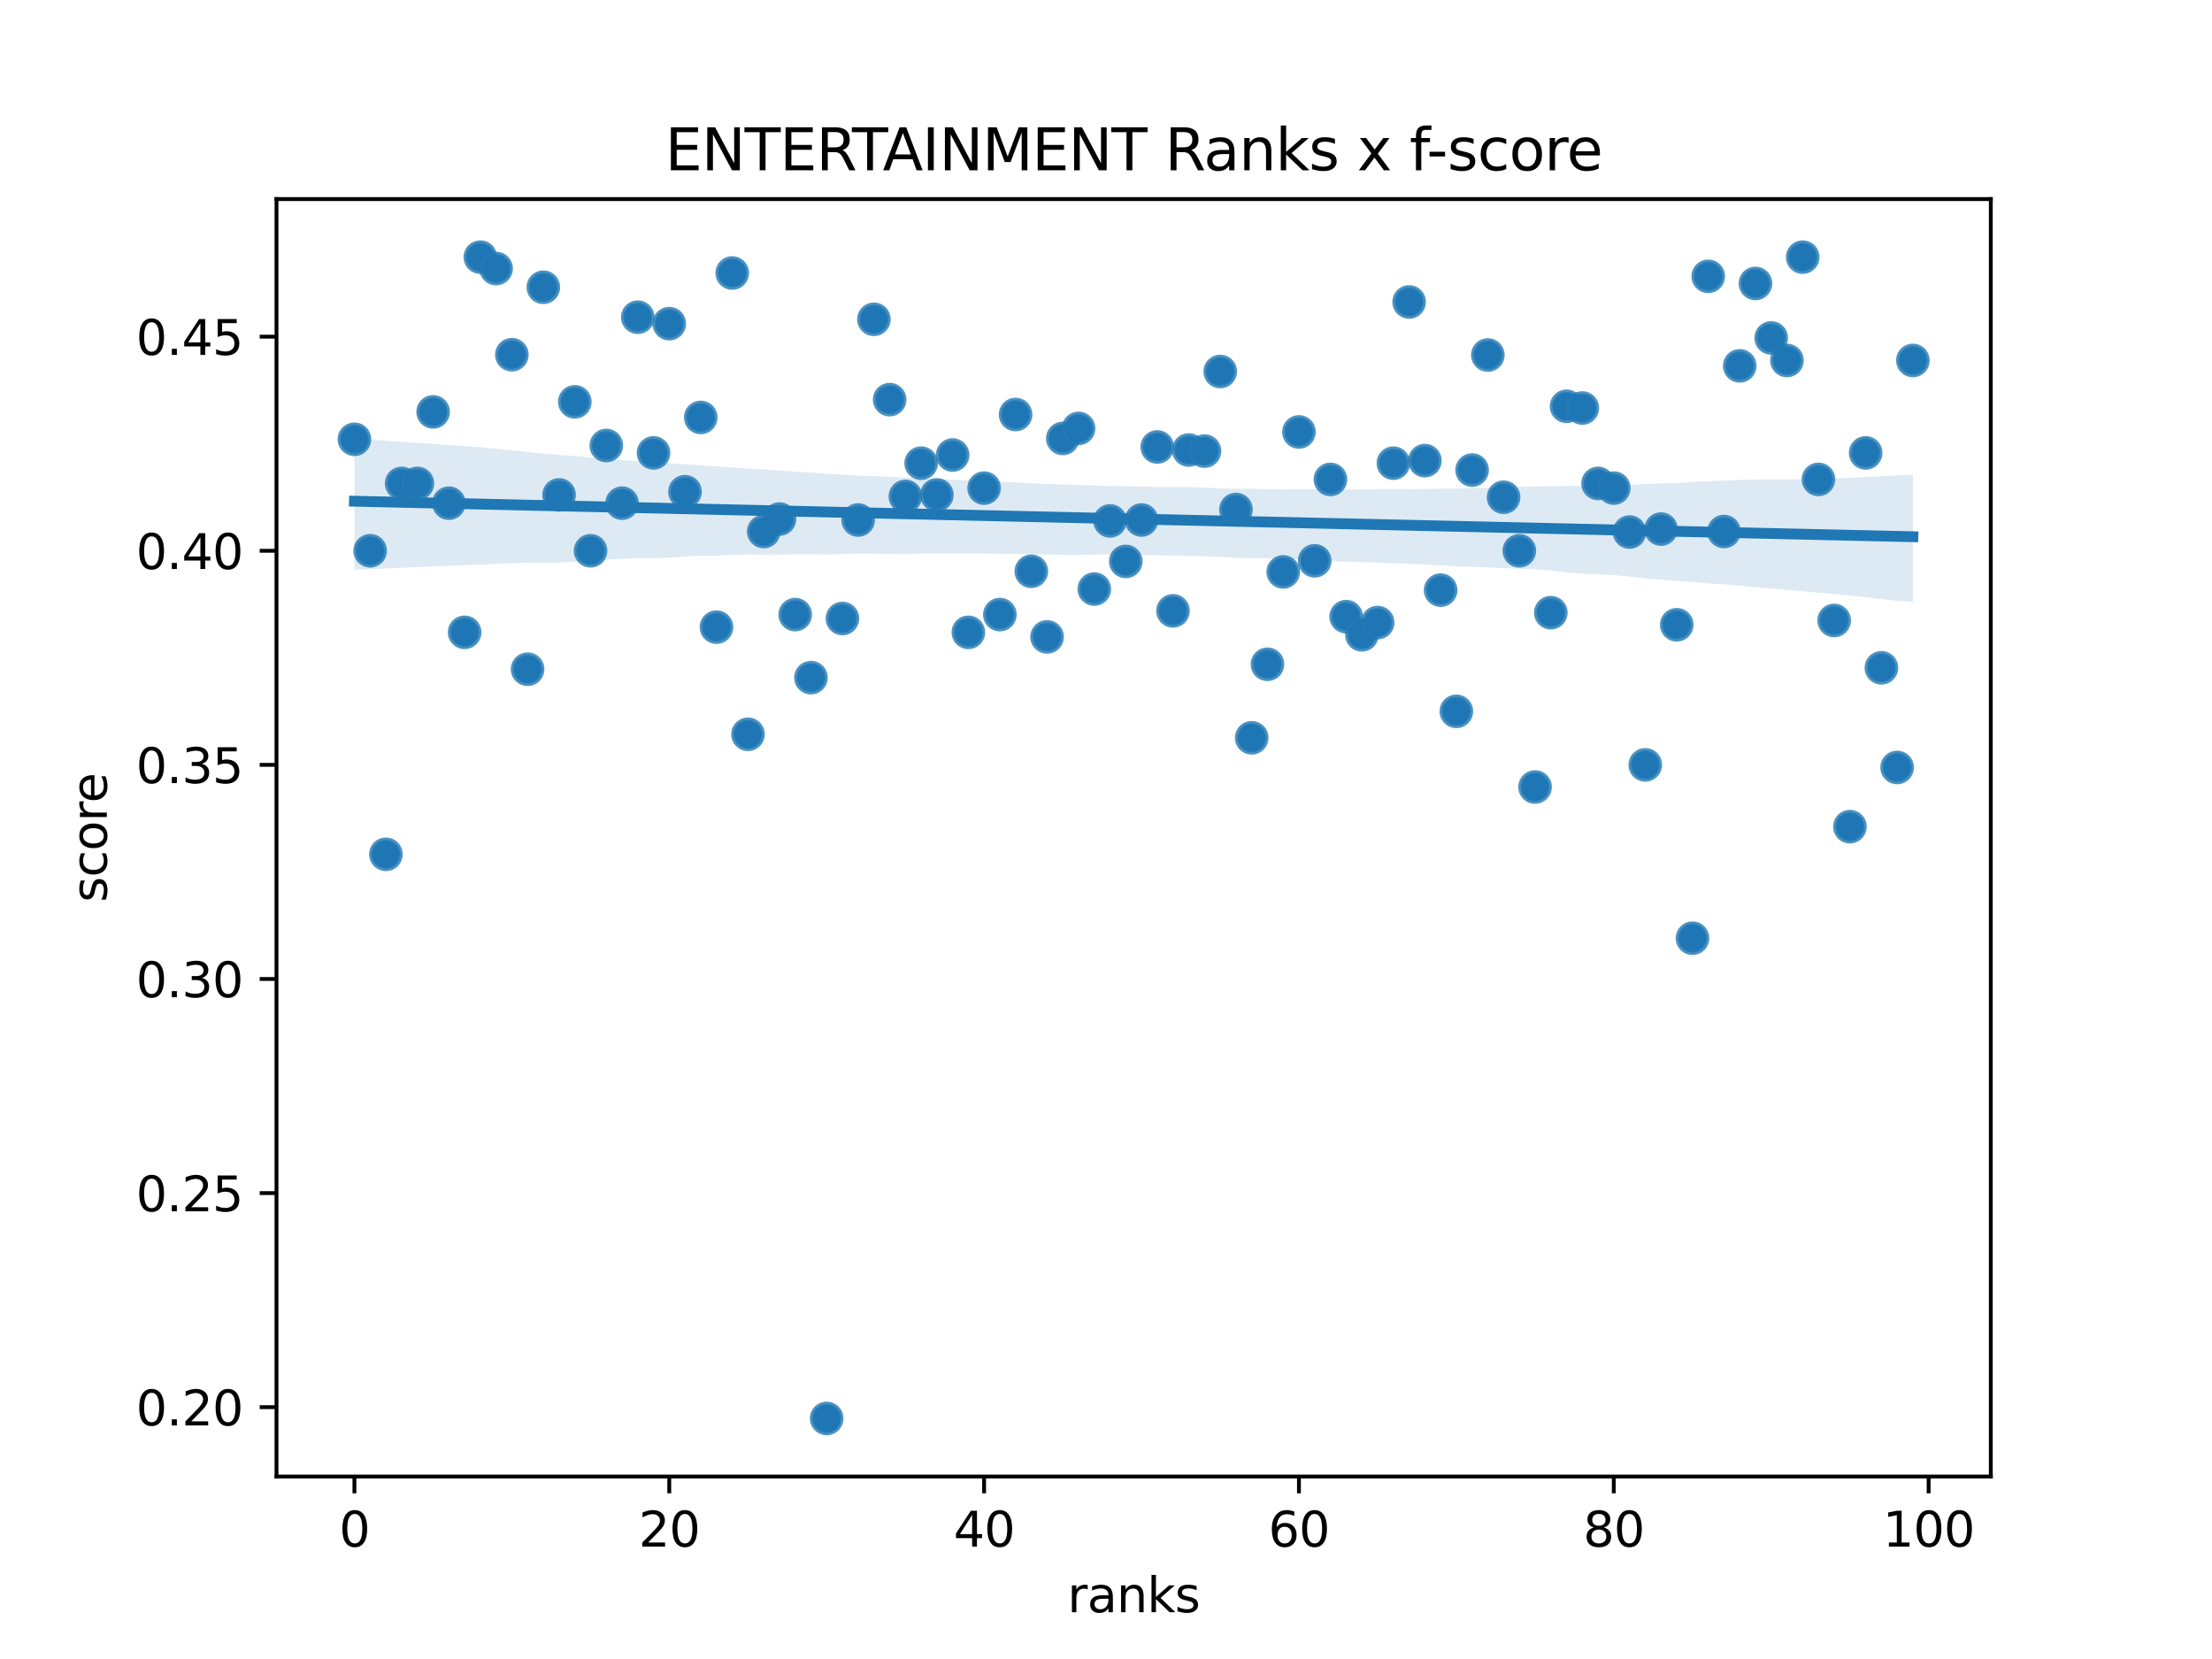 <?xml version="1.0" encoding="utf-8" standalone="no"?>
<!DOCTYPE svg PUBLIC "-//W3C//DTD SVG 1.1//EN"
  "http://www.w3.org/Graphics/SVG/1.1/DTD/svg11.dtd">
<svg xmlns:xlink="http://www.w3.org/1999/xlink" width="460.8pt" height="345.6pt" viewBox="0 0 460.8 345.6" xmlns="http://www.w3.org/2000/svg" version="1.1">
 <defs>
  <style type="text/css">*{stroke-linejoin: round; stroke-linecap: butt}</style>
 </defs>
 <g id="figure_1">
  <g id="patch_1">
   <path d="M 0 345.6 
L 460.8 345.6 
L 460.8 0 
L 0 0 
z
" style="fill: #ffffff"/>
  </g>
  <g id="axes_1">
   <g id="patch_2">
    <path d="M 57.6 307.584 
L 414.72 307.584 
L 414.72 41.472 
L 57.6 41.472 
z
" style="fill: #ffffff"/>
   </g>
   <g id="PathCollection_1">
    <defs>
     <path id="m18cc487573" d="M 0 3 
C 0.796 3 1.559 2.684 2.121 2.121 
C 2.684 1.559 3 0.796 3 0 
C 3 -0.796 2.684 -1.559 2.121 -2.121 
C 1.559 -2.684 0.796 -3 0 -3 
C -0.796 -3 -1.559 -2.684 -2.121 -2.121 
C -2.684 -1.559 -3 -0.796 -3 0 
C -3 0.796 -2.684 1.559 -2.121 2.121 
C -1.559 2.684 -0.796 3 0 3 
z
" style="stroke: #ffffff; stroke-width: 0.48"/>
    </defs>
    <g clip-path="url(#pbf54e343cd)">
     <use xlink:href="#m18cc487573" x="73.833" y="91.511" style="fill: #1f77b4; stroke: #ffffff; stroke-width: 0.48"/>
     <use xlink:href="#m18cc487573" x="77.112" y="114.735" style="fill: #1f77b4; stroke: #ffffff; stroke-width: 0.48"/>
     <use xlink:href="#m18cc487573" x="80.391" y="177.968" style="fill: #1f77b4; stroke: #ffffff; stroke-width: 0.48"/>
     <use xlink:href="#m18cc487573" x="83.671" y="100.704" style="fill: #1f77b4; stroke: #ffffff; stroke-width: 0.48"/>
     <use xlink:href="#m18cc487573" x="86.95" y="100.704" style="fill: #1f77b4; stroke: #ffffff; stroke-width: 0.48"/>
     <use xlink:href="#m18cc487573" x="90.229" y="85.805" style="fill: #1f77b4; stroke: #ffffff; stroke-width: 0.48"/>
     <use xlink:href="#m18cc487573" x="93.509" y="104.824" style="fill: #1f77b4; stroke: #ffffff; stroke-width: 0.48"/>
     <use xlink:href="#m18cc487573" x="96.788" y="131.726" style="fill: #1f77b4; stroke: #ffffff; stroke-width: 0.48"/>
     <use xlink:href="#m18cc487573" x="100.067" y="53.568" style="fill: #1f77b4; stroke: #ffffff; stroke-width: 0.48"/>
     <use xlink:href="#m18cc487573" x="103.347" y="55.943" style="fill: #1f77b4; stroke: #ffffff; stroke-width: 0.48"/>
     <use xlink:href="#m18cc487573" x="106.626" y="73.896" style="fill: #1f77b4; stroke: #ffffff; stroke-width: 0.48"/>
     <use xlink:href="#m18cc487573" x="109.905" y="139.409" style="fill: #1f77b4; stroke: #ffffff; stroke-width: 0.48"/>
     <use xlink:href="#m18cc487573" x="113.185" y="59.842" style="fill: #1f77b4; stroke: #ffffff; stroke-width: 0.48"/>
     <use xlink:href="#m18cc487573" x="116.464" y="103.1" style="fill: #1f77b4; stroke: #ffffff; stroke-width: 0.48"/>
     <use xlink:href="#m18cc487573" x="119.743" y="83.708" style="fill: #1f77b4; stroke: #ffffff; stroke-width: 0.48"/>
     <use xlink:href="#m18cc487573" x="123.023" y="114.735" style="fill: #1f77b4; stroke: #ffffff; stroke-width: 0.48"/>
     <use xlink:href="#m18cc487573" x="126.302" y="92.809" style="fill: #1f77b4; stroke: #ffffff; stroke-width: 0.48"/>
     <use xlink:href="#m18cc487573" x="129.581" y="104.824" style="fill: #1f77b4; stroke: #ffffff; stroke-width: 0.48"/>
     <use xlink:href="#m18cc487573" x="132.861" y="66.08" style="fill: #1f77b4; stroke: #ffffff; stroke-width: 0.48"/>
     <use xlink:href="#m18cc487573" x="136.14" y="94.346" style="fill: #1f77b4; stroke: #ffffff; stroke-width: 0.48"/>
     <use xlink:href="#m18cc487573" x="139.42" y="67.424" style="fill: #1f77b4; stroke: #ffffff; stroke-width: 0.48"/>
     <use xlink:href="#m18cc487573" x="142.699" y="102.432" style="fill: #1f77b4; stroke: #ffffff; stroke-width: 0.48"/>
     <use xlink:href="#m18cc487573" x="145.978" y="86.96" style="fill: #1f77b4; stroke: #ffffff; stroke-width: 0.48"/>
     <use xlink:href="#m18cc487573" x="149.258" y="130.644" style="fill: #1f77b4; stroke: #ffffff; stroke-width: 0.48"/>
     <use xlink:href="#m18cc487573" x="152.537" y="56.874" style="fill: #1f77b4; stroke: #ffffff; stroke-width: 0.48"/>
     <use xlink:href="#m18cc487573" x="155.816" y="152.965" style="fill: #1f77b4; stroke: #ffffff; stroke-width: 0.48"/>
     <use xlink:href="#m18cc487573" x="159.096" y="110.726" style="fill: #1f77b4; stroke: #ffffff; stroke-width: 0.48"/>
     <use xlink:href="#m18cc487573" x="162.375" y="108.128" style="fill: #1f77b4; stroke: #ffffff; stroke-width: 0.48"/>
     <use xlink:href="#m18cc487573" x="165.654" y="128.033" style="fill: #1f77b4; stroke: #ffffff; stroke-width: 0.48"/>
     <use xlink:href="#m18cc487573" x="168.934" y="141.166" style="fill: #1f77b4; stroke: #ffffff; stroke-width: 0.48"/>
     <use xlink:href="#m18cc487573" x="172.213" y="295.488" style="fill: #1f77b4; stroke: #ffffff; stroke-width: 0.48"/>
     <use xlink:href="#m18cc487573" x="175.492" y="128.847" style="fill: #1f77b4; stroke: #ffffff; stroke-width: 0.48"/>
     <use xlink:href="#m18cc487573" x="178.772" y="108.326" style="fill: #1f77b4; stroke: #ffffff; stroke-width: 0.48"/>
     <use xlink:href="#m18cc487573" x="182.051" y="66.518" style="fill: #1f77b4; stroke: #ffffff; stroke-width: 0.48"/>
     <use xlink:href="#m18cc487573" x="185.33" y="83.252" style="fill: #1f77b4; stroke: #ffffff; stroke-width: 0.48"/>
     <use xlink:href="#m18cc487573" x="188.61" y="103.408" style="fill: #1f77b4; stroke: #ffffff; stroke-width: 0.48"/>
     <use xlink:href="#m18cc487573" x="191.889" y="96.489" style="fill: #1f77b4; stroke: #ffffff; stroke-width: 0.48"/>
     <use xlink:href="#m18cc487573" x="195.168" y="103.1" style="fill: #1f77b4; stroke: #ffffff; stroke-width: 0.48"/>
     <use xlink:href="#m18cc487573" x="198.448" y="94.79" style="fill: #1f77b4; stroke: #ffffff; stroke-width: 0.48"/>
     <use xlink:href="#m18cc487573" x="201.727" y="131.726" style="fill: #1f77b4; stroke: #ffffff; stroke-width: 0.48"/>
     <use xlink:href="#m18cc487573" x="205.006" y="101.681" style="fill: #1f77b4; stroke: #ffffff; stroke-width: 0.48"/>
     <use xlink:href="#m18cc487573" x="208.286" y="128.033" style="fill: #1f77b4; stroke: #ffffff; stroke-width: 0.48"/>
     <use xlink:href="#m18cc487573" x="211.565" y="86.353" style="fill: #1f77b4; stroke: #ffffff; stroke-width: 0.48"/>
     <use xlink:href="#m18cc487573" x="214.844" y="119.009" style="fill: #1f77b4; stroke: #ffffff; stroke-width: 0.48"/>
     <use xlink:href="#m18cc487573" x="218.124" y="132.676" style="fill: #1f77b4; stroke: #ffffff; stroke-width: 0.48"/>
     <use xlink:href="#m18cc487573" x="221.403" y="91.338" style="fill: #1f77b4; stroke: #ffffff; stroke-width: 0.48"/>
     <use xlink:href="#m18cc487573" x="224.682" y="89.249" style="fill: #1f77b4; stroke: #ffffff; stroke-width: 0.48"/>
     <use xlink:href="#m18cc487573" x="227.962" y="122.709" style="fill: #1f77b4; stroke: #ffffff; stroke-width: 0.48"/>
     <use xlink:href="#m18cc487573" x="231.241" y="108.512" style="fill: #1f77b4; stroke: #ffffff; stroke-width: 0.48"/>
     <use xlink:href="#m18cc487573" x="234.52" y="116.952" style="fill: #1f77b4; stroke: #ffffff; stroke-width: 0.48"/>
     <use xlink:href="#m18cc487573" x="237.8" y="108.326" style="fill: #1f77b4; stroke: #ffffff; stroke-width: 0.48"/>
     <use xlink:href="#m18cc487573" x="241.079" y="93.111" style="fill: #1f77b4; stroke: #ffffff; stroke-width: 0.48"/>
     <use xlink:href="#m18cc487573" x="244.358" y="127.255" style="fill: #1f77b4; stroke: #ffffff; stroke-width: 0.48"/>
     <use xlink:href="#m18cc487573" x="247.638" y="93.747" style="fill: #1f77b4; stroke: #ffffff; stroke-width: 0.48"/>
     <use xlink:href="#m18cc487573" x="250.917" y="93.969" style="fill: #1f77b4; stroke: #ffffff; stroke-width: 0.48"/>
     <use xlink:href="#m18cc487573" x="254.196" y="77.395" style="fill: #1f77b4; stroke: #ffffff; stroke-width: 0.48"/>
     <use xlink:href="#m18cc487573" x="257.476" y="106.138" style="fill: #1f77b4; stroke: #ffffff; stroke-width: 0.48"/>
     <use xlink:href="#m18cc487573" x="260.755" y="153.697" style="fill: #1f77b4; stroke: #ffffff; stroke-width: 0.48"/>
     <use xlink:href="#m18cc487573" x="264.034" y="138.38" style="fill: #1f77b4; stroke: #ffffff; stroke-width: 0.48"/>
     <use xlink:href="#m18cc487573" x="267.314" y="119.141" style="fill: #1f77b4; stroke: #ffffff; stroke-width: 0.48"/>
     <use xlink:href="#m18cc487573" x="270.593" y="89.986" style="fill: #1f77b4; stroke: #ffffff; stroke-width: 0.48"/>
     <use xlink:href="#m18cc487573" x="273.872" y="116.822" style="fill: #1f77b4; stroke: #ffffff; stroke-width: 0.48"/>
     <use xlink:href="#m18cc487573" x="277.152" y="99.868" style="fill: #1f77b4; stroke: #ffffff; stroke-width: 0.48"/>
     <use xlink:href="#m18cc487573" x="280.431" y="128.459" style="fill: #1f77b4; stroke: #ffffff; stroke-width: 0.48"/>
     <use xlink:href="#m18cc487573" x="283.71" y="132.248" style="fill: #1f77b4; stroke: #ffffff; stroke-width: 0.48"/>
     <use xlink:href="#m18cc487573" x="286.99" y="129.692" style="fill: #1f77b4; stroke: #ffffff; stroke-width: 0.48"/>
     <use xlink:href="#m18cc487573" x="290.269" y="96.489" style="fill: #1f77b4; stroke: #ffffff; stroke-width: 0.48"/>
     <use xlink:href="#m18cc487573" x="293.548" y="62.908" style="fill: #1f77b4; stroke: #ffffff; stroke-width: 0.48"/>
     <use xlink:href="#m18cc487573" x="296.828" y="95.956" style="fill: #1f77b4; stroke: #ffffff; stroke-width: 0.48"/>
     <use xlink:href="#m18cc487573" x="300.107" y="122.938" style="fill: #1f77b4; stroke: #ffffff; stroke-width: 0.48"/>
     <use xlink:href="#m18cc487573" x="303.386" y="148.186" style="fill: #1f77b4; stroke: #ffffff; stroke-width: 0.48"/>
     <use xlink:href="#m18cc487573" x="306.666" y="97.922" style="fill: #1f77b4; stroke: #ffffff; stroke-width: 0.48"/>
     <use xlink:href="#m18cc487573" x="309.945" y="73.957" style="fill: #1f77b4; stroke: #ffffff; stroke-width: 0.48"/>
     <use xlink:href="#m18cc487573" x="313.224" y="103.585" style="fill: #1f77b4; stroke: #ffffff; stroke-width: 0.48"/>
     <use xlink:href="#m18cc487573" x="316.504" y="114.735" style="fill: #1f77b4; stroke: #ffffff; stroke-width: 0.48"/>
     <use xlink:href="#m18cc487573" x="319.783" y="163.951" style="fill: #1f77b4; stroke: #ffffff; stroke-width: 0.48"/>
     <use xlink:href="#m18cc487573" x="323.062" y="127.632" style="fill: #1f77b4; stroke: #ffffff; stroke-width: 0.48"/>
     <use xlink:href="#m18cc487573" x="326.342" y="84.643" style="fill: #1f77b4; stroke: #ffffff; stroke-width: 0.48"/>
     <use xlink:href="#m18cc487573" x="329.621" y="85.001" style="fill: #1f77b4; stroke: #ffffff; stroke-width: 0.48"/>
     <use xlink:href="#m18cc487573" x="332.9" y="100.704" style="fill: #1f77b4; stroke: #ffffff; stroke-width: 0.48"/>
     <use xlink:href="#m18cc487573" x="336.18" y="101.681" style="fill: #1f77b4; stroke: #ffffff; stroke-width: 0.48"/>
     <use xlink:href="#m18cc487573" x="339.459" y="110.836" style="fill: #1f77b4; stroke: #ffffff; stroke-width: 0.48"/>
     <use xlink:href="#m18cc487573" x="342.739" y="159.337" style="fill: #1f77b4; stroke: #ffffff; stroke-width: 0.48"/>
     <use xlink:href="#m18cc487573" x="346.018" y="110.219" style="fill: #1f77b4; stroke: #ffffff; stroke-width: 0.48"/>
     <use xlink:href="#m18cc487573" x="349.297" y="130.153" style="fill: #1f77b4; stroke: #ffffff; stroke-width: 0.48"/>
     <use xlink:href="#m18cc487573" x="352.577" y="195.443" style="fill: #1f77b4; stroke: #ffffff; stroke-width: 0.48"/>
     <use xlink:href="#m18cc487573" x="355.856" y="57.567" style="fill: #1f77b4; stroke: #ffffff; stroke-width: 0.48"/>
     <use xlink:href="#m18cc487573" x="359.135" y="110.726" style="fill: #1f77b4; stroke: #ffffff; stroke-width: 0.48"/>
     <use xlink:href="#m18cc487573" x="362.415" y="76.216" style="fill: #1f77b4; stroke: #ffffff; stroke-width: 0.48"/>
     <use xlink:href="#m18cc487573" x="365.694" y="59.048" style="fill: #1f77b4; stroke: #ffffff; stroke-width: 0.48"/>
     <use xlink:href="#m18cc487573" x="368.973" y="70.398" style="fill: #1f77b4; stroke: #ffffff; stroke-width: 0.48"/>
     <use xlink:href="#m18cc487573" x="372.253" y="75.09" style="fill: #1f77b4; stroke: #ffffff; stroke-width: 0.48"/>
     <use xlink:href="#m18cc487573" x="375.532" y="53.568" style="fill: #1f77b4; stroke: #ffffff; stroke-width: 0.48"/>
     <use xlink:href="#m18cc487573" x="378.811" y="99.868" style="fill: #1f77b4; stroke: #ffffff; stroke-width: 0.48"/>
     <use xlink:href="#m18cc487573" x="382.091" y="129.257" style="fill: #1f77b4; stroke: #ffffff; stroke-width: 0.48"/>
     <use xlink:href="#m18cc487573" x="385.37" y="172.208" style="fill: #1f77b4; stroke: #ffffff; stroke-width: 0.48"/>
     <use xlink:href="#m18cc487573" x="388.649" y="94.346" style="fill: #1f77b4; stroke: #ffffff; stroke-width: 0.48"/>
     <use xlink:href="#m18cc487573" x="391.929" y="139.114" style="fill: #1f77b4; stroke: #ffffff; stroke-width: 0.48"/>
     <use xlink:href="#m18cc487573" x="395.208" y="159.874" style="fill: #1f77b4; stroke: #ffffff; stroke-width: 0.48"/>
     <use xlink:href="#m18cc487573" x="398.487" y="75.09" style="fill: #1f77b4; stroke: #ffffff; stroke-width: 0.48"/>
    </g>
   </g>
   <g id="PathCollection_2">
    <defs>
     <path id="m1b3cde23b9" d="M 0 3 
C 0.796 3 1.559 2.684 2.121 2.121 
C 2.684 1.559 3 0.796 3 0 
C 3 -0.796 2.684 -1.559 2.121 -2.121 
C 1.559 -2.684 0.796 -3 0 -3 
C -0.796 -3 -1.559 -2.684 -2.121 -2.121 
C -2.684 -1.559 -3 -0.796 -3 0 
C -3 0.796 -2.684 1.559 -2.121 2.121 
C -1.559 2.684 -0.796 3 0 3 
z
" style="stroke: #1f77b4; stroke-opacity: 0.8"/>
    </defs>
    <g clip-path="url(#pbf54e343cd)">
     <use xlink:href="#m1b3cde23b9" x="73.833" y="91.511" style="fill: #1f77b4; fill-opacity: 0.8; stroke: #1f77b4; stroke-opacity: 0.8"/>
     <use xlink:href="#m1b3cde23b9" x="77.112" y="114.735" style="fill: #1f77b4; fill-opacity: 0.8; stroke: #1f77b4; stroke-opacity: 0.8"/>
     <use xlink:href="#m1b3cde23b9" x="80.391" y="177.968" style="fill: #1f77b4; fill-opacity: 0.8; stroke: #1f77b4; stroke-opacity: 0.8"/>
     <use xlink:href="#m1b3cde23b9" x="83.671" y="100.704" style="fill: #1f77b4; fill-opacity: 0.8; stroke: #1f77b4; stroke-opacity: 0.8"/>
     <use xlink:href="#m1b3cde23b9" x="86.95" y="100.704" style="fill: #1f77b4; fill-opacity: 0.8; stroke: #1f77b4; stroke-opacity: 0.8"/>
     <use xlink:href="#m1b3cde23b9" x="90.229" y="85.805" style="fill: #1f77b4; fill-opacity: 0.8; stroke: #1f77b4; stroke-opacity: 0.8"/>
     <use xlink:href="#m1b3cde23b9" x="93.509" y="104.824" style="fill: #1f77b4; fill-opacity: 0.8; stroke: #1f77b4; stroke-opacity: 0.8"/>
     <use xlink:href="#m1b3cde23b9" x="96.788" y="131.726" style="fill: #1f77b4; fill-opacity: 0.8; stroke: #1f77b4; stroke-opacity: 0.8"/>
     <use xlink:href="#m1b3cde23b9" x="100.067" y="53.568" style="fill: #1f77b4; fill-opacity: 0.8; stroke: #1f77b4; stroke-opacity: 0.8"/>
     <use xlink:href="#m1b3cde23b9" x="103.347" y="55.943" style="fill: #1f77b4; fill-opacity: 0.8; stroke: #1f77b4; stroke-opacity: 0.8"/>
     <use xlink:href="#m1b3cde23b9" x="106.626" y="73.896" style="fill: #1f77b4; fill-opacity: 0.8; stroke: #1f77b4; stroke-opacity: 0.8"/>
     <use xlink:href="#m1b3cde23b9" x="109.905" y="139.409" style="fill: #1f77b4; fill-opacity: 0.8; stroke: #1f77b4; stroke-opacity: 0.8"/>
     <use xlink:href="#m1b3cde23b9" x="113.185" y="59.842" style="fill: #1f77b4; fill-opacity: 0.8; stroke: #1f77b4; stroke-opacity: 0.8"/>
     <use xlink:href="#m1b3cde23b9" x="116.464" y="103.1" style="fill: #1f77b4; fill-opacity: 0.8; stroke: #1f77b4; stroke-opacity: 0.8"/>
     <use xlink:href="#m1b3cde23b9" x="119.743" y="83.708" style="fill: #1f77b4; fill-opacity: 0.8; stroke: #1f77b4; stroke-opacity: 0.8"/>
     <use xlink:href="#m1b3cde23b9" x="123.023" y="114.735" style="fill: #1f77b4; fill-opacity: 0.8; stroke: #1f77b4; stroke-opacity: 0.8"/>
     <use xlink:href="#m1b3cde23b9" x="126.302" y="92.809" style="fill: #1f77b4; fill-opacity: 0.8; stroke: #1f77b4; stroke-opacity: 0.8"/>
     <use xlink:href="#m1b3cde23b9" x="129.581" y="104.824" style="fill: #1f77b4; fill-opacity: 0.8; stroke: #1f77b4; stroke-opacity: 0.8"/>
     <use xlink:href="#m1b3cde23b9" x="132.861" y="66.08" style="fill: #1f77b4; fill-opacity: 0.8; stroke: #1f77b4; stroke-opacity: 0.8"/>
     <use xlink:href="#m1b3cde23b9" x="136.14" y="94.346" style="fill: #1f77b4; fill-opacity: 0.8; stroke: #1f77b4; stroke-opacity: 0.8"/>
     <use xlink:href="#m1b3cde23b9" x="139.42" y="67.424" style="fill: #1f77b4; fill-opacity: 0.8; stroke: #1f77b4; stroke-opacity: 0.8"/>
     <use xlink:href="#m1b3cde23b9" x="142.699" y="102.432" style="fill: #1f77b4; fill-opacity: 0.8; stroke: #1f77b4; stroke-opacity: 0.8"/>
     <use xlink:href="#m1b3cde23b9" x="145.978" y="86.96" style="fill: #1f77b4; fill-opacity: 0.8; stroke: #1f77b4; stroke-opacity: 0.8"/>
     <use xlink:href="#m1b3cde23b9" x="149.258" y="130.644" style="fill: #1f77b4; fill-opacity: 0.8; stroke: #1f77b4; stroke-opacity: 0.8"/>
     <use xlink:href="#m1b3cde23b9" x="152.537" y="56.874" style="fill: #1f77b4; fill-opacity: 0.8; stroke: #1f77b4; stroke-opacity: 0.8"/>
     <use xlink:href="#m1b3cde23b9" x="155.816" y="152.965" style="fill: #1f77b4; fill-opacity: 0.8; stroke: #1f77b4; stroke-opacity: 0.8"/>
     <use xlink:href="#m1b3cde23b9" x="159.096" y="110.726" style="fill: #1f77b4; fill-opacity: 0.8; stroke: #1f77b4; stroke-opacity: 0.8"/>
     <use xlink:href="#m1b3cde23b9" x="162.375" y="108.128" style="fill: #1f77b4; fill-opacity: 0.8; stroke: #1f77b4; stroke-opacity: 0.8"/>
     <use xlink:href="#m1b3cde23b9" x="165.654" y="128.033" style="fill: #1f77b4; fill-opacity: 0.8; stroke: #1f77b4; stroke-opacity: 0.8"/>
     <use xlink:href="#m1b3cde23b9" x="168.934" y="141.166" style="fill: #1f77b4; fill-opacity: 0.8; stroke: #1f77b4; stroke-opacity: 0.8"/>
     <use xlink:href="#m1b3cde23b9" x="172.213" y="295.488" style="fill: #1f77b4; fill-opacity: 0.8; stroke: #1f77b4; stroke-opacity: 0.8"/>
     <use xlink:href="#m1b3cde23b9" x="175.492" y="128.847" style="fill: #1f77b4; fill-opacity: 0.8; stroke: #1f77b4; stroke-opacity: 0.8"/>
     <use xlink:href="#m1b3cde23b9" x="178.772" y="108.326" style="fill: #1f77b4; fill-opacity: 0.8; stroke: #1f77b4; stroke-opacity: 0.8"/>
     <use xlink:href="#m1b3cde23b9" x="182.051" y="66.518" style="fill: #1f77b4; fill-opacity: 0.8; stroke: #1f77b4; stroke-opacity: 0.8"/>
     <use xlink:href="#m1b3cde23b9" x="185.33" y="83.252" style="fill: #1f77b4; fill-opacity: 0.8; stroke: #1f77b4; stroke-opacity: 0.8"/>
     <use xlink:href="#m1b3cde23b9" x="188.61" y="103.408" style="fill: #1f77b4; fill-opacity: 0.8; stroke: #1f77b4; stroke-opacity: 0.8"/>
     <use xlink:href="#m1b3cde23b9" x="191.889" y="96.489" style="fill: #1f77b4; fill-opacity: 0.8; stroke: #1f77b4; stroke-opacity: 0.8"/>
     <use xlink:href="#m1b3cde23b9" x="195.168" y="103.1" style="fill: #1f77b4; fill-opacity: 0.8; stroke: #1f77b4; stroke-opacity: 0.8"/>
     <use xlink:href="#m1b3cde23b9" x="198.448" y="94.79" style="fill: #1f77b4; fill-opacity: 0.8; stroke: #1f77b4; stroke-opacity: 0.8"/>
     <use xlink:href="#m1b3cde23b9" x="201.727" y="131.726" style="fill: #1f77b4; fill-opacity: 0.8; stroke: #1f77b4; stroke-opacity: 0.8"/>
     <use xlink:href="#m1b3cde23b9" x="205.006" y="101.681" style="fill: #1f77b4; fill-opacity: 0.8; stroke: #1f77b4; stroke-opacity: 0.8"/>
     <use xlink:href="#m1b3cde23b9" x="208.286" y="128.033" style="fill: #1f77b4; fill-opacity: 0.8; stroke: #1f77b4; stroke-opacity: 0.8"/>
     <use xlink:href="#m1b3cde23b9" x="211.565" y="86.353" style="fill: #1f77b4; fill-opacity: 0.8; stroke: #1f77b4; stroke-opacity: 0.8"/>
     <use xlink:href="#m1b3cde23b9" x="214.844" y="119.009" style="fill: #1f77b4; fill-opacity: 0.8; stroke: #1f77b4; stroke-opacity: 0.8"/>
     <use xlink:href="#m1b3cde23b9" x="218.124" y="132.676" style="fill: #1f77b4; fill-opacity: 0.8; stroke: #1f77b4; stroke-opacity: 0.8"/>
     <use xlink:href="#m1b3cde23b9" x="221.403" y="91.338" style="fill: #1f77b4; fill-opacity: 0.8; stroke: #1f77b4; stroke-opacity: 0.8"/>
     <use xlink:href="#m1b3cde23b9" x="224.682" y="89.249" style="fill: #1f77b4; fill-opacity: 0.8; stroke: #1f77b4; stroke-opacity: 0.8"/>
     <use xlink:href="#m1b3cde23b9" x="227.962" y="122.709" style="fill: #1f77b4; fill-opacity: 0.8; stroke: #1f77b4; stroke-opacity: 0.8"/>
     <use xlink:href="#m1b3cde23b9" x="231.241" y="108.512" style="fill: #1f77b4; fill-opacity: 0.8; stroke: #1f77b4; stroke-opacity: 0.8"/>
     <use xlink:href="#m1b3cde23b9" x="234.52" y="116.952" style="fill: #1f77b4; fill-opacity: 0.8; stroke: #1f77b4; stroke-opacity: 0.8"/>
     <use xlink:href="#m1b3cde23b9" x="237.8" y="108.326" style="fill: #1f77b4; fill-opacity: 0.8; stroke: #1f77b4; stroke-opacity: 0.8"/>
     <use xlink:href="#m1b3cde23b9" x="241.079" y="93.111" style="fill: #1f77b4; fill-opacity: 0.8; stroke: #1f77b4; stroke-opacity: 0.8"/>
     <use xlink:href="#m1b3cde23b9" x="244.358" y="127.255" style="fill: #1f77b4; fill-opacity: 0.8; stroke: #1f77b4; stroke-opacity: 0.8"/>
     <use xlink:href="#m1b3cde23b9" x="247.638" y="93.747" style="fill: #1f77b4; fill-opacity: 0.8; stroke: #1f77b4; stroke-opacity: 0.8"/>
     <use xlink:href="#m1b3cde23b9" x="250.917" y="93.969" style="fill: #1f77b4; fill-opacity: 0.8; stroke: #1f77b4; stroke-opacity: 0.8"/>
     <use xlink:href="#m1b3cde23b9" x="254.196" y="77.395" style="fill: #1f77b4; fill-opacity: 0.8; stroke: #1f77b4; stroke-opacity: 0.8"/>
     <use xlink:href="#m1b3cde23b9" x="257.476" y="106.138" style="fill: #1f77b4; fill-opacity: 0.8; stroke: #1f77b4; stroke-opacity: 0.8"/>
     <use xlink:href="#m1b3cde23b9" x="260.755" y="153.697" style="fill: #1f77b4; fill-opacity: 0.8; stroke: #1f77b4; stroke-opacity: 0.8"/>
     <use xlink:href="#m1b3cde23b9" x="264.034" y="138.38" style="fill: #1f77b4; fill-opacity: 0.8; stroke: #1f77b4; stroke-opacity: 0.8"/>
     <use xlink:href="#m1b3cde23b9" x="267.314" y="119.141" style="fill: #1f77b4; fill-opacity: 0.8; stroke: #1f77b4; stroke-opacity: 0.8"/>
     <use xlink:href="#m1b3cde23b9" x="270.593" y="89.986" style="fill: #1f77b4; fill-opacity: 0.8; stroke: #1f77b4; stroke-opacity: 0.8"/>
     <use xlink:href="#m1b3cde23b9" x="273.872" y="116.822" style="fill: #1f77b4; fill-opacity: 0.8; stroke: #1f77b4; stroke-opacity: 0.8"/>
     <use xlink:href="#m1b3cde23b9" x="277.152" y="99.868" style="fill: #1f77b4; fill-opacity: 0.8; stroke: #1f77b4; stroke-opacity: 0.8"/>
     <use xlink:href="#m1b3cde23b9" x="280.431" y="128.459" style="fill: #1f77b4; fill-opacity: 0.8; stroke: #1f77b4; stroke-opacity: 0.8"/>
     <use xlink:href="#m1b3cde23b9" x="283.71" y="132.248" style="fill: #1f77b4; fill-opacity: 0.8; stroke: #1f77b4; stroke-opacity: 0.8"/>
     <use xlink:href="#m1b3cde23b9" x="286.99" y="129.692" style="fill: #1f77b4; fill-opacity: 0.8; stroke: #1f77b4; stroke-opacity: 0.8"/>
     <use xlink:href="#m1b3cde23b9" x="290.269" y="96.489" style="fill: #1f77b4; fill-opacity: 0.8; stroke: #1f77b4; stroke-opacity: 0.8"/>
     <use xlink:href="#m1b3cde23b9" x="293.548" y="62.908" style="fill: #1f77b4; fill-opacity: 0.8; stroke: #1f77b4; stroke-opacity: 0.8"/>
     <use xlink:href="#m1b3cde23b9" x="296.828" y="95.956" style="fill: #1f77b4; fill-opacity: 0.8; stroke: #1f77b4; stroke-opacity: 0.8"/>
     <use xlink:href="#m1b3cde23b9" x="300.107" y="122.938" style="fill: #1f77b4; fill-opacity: 0.8; stroke: #1f77b4; stroke-opacity: 0.8"/>
     <use xlink:href="#m1b3cde23b9" x="303.386" y="148.186" style="fill: #1f77b4; fill-opacity: 0.8; stroke: #1f77b4; stroke-opacity: 0.8"/>
     <use xlink:href="#m1b3cde23b9" x="306.666" y="97.922" style="fill: #1f77b4; fill-opacity: 0.8; stroke: #1f77b4; stroke-opacity: 0.8"/>
     <use xlink:href="#m1b3cde23b9" x="309.945" y="73.957" style="fill: #1f77b4; fill-opacity: 0.8; stroke: #1f77b4; stroke-opacity: 0.8"/>
     <use xlink:href="#m1b3cde23b9" x="313.224" y="103.585" style="fill: #1f77b4; fill-opacity: 0.8; stroke: #1f77b4; stroke-opacity: 0.8"/>
     <use xlink:href="#m1b3cde23b9" x="316.504" y="114.735" style="fill: #1f77b4; fill-opacity: 0.8; stroke: #1f77b4; stroke-opacity: 0.8"/>
     <use xlink:href="#m1b3cde23b9" x="319.783" y="163.951" style="fill: #1f77b4; fill-opacity: 0.8; stroke: #1f77b4; stroke-opacity: 0.8"/>
     <use xlink:href="#m1b3cde23b9" x="323.062" y="127.632" style="fill: #1f77b4; fill-opacity: 0.8; stroke: #1f77b4; stroke-opacity: 0.8"/>
     <use xlink:href="#m1b3cde23b9" x="326.342" y="84.643" style="fill: #1f77b4; fill-opacity: 0.8; stroke: #1f77b4; stroke-opacity: 0.8"/>
     <use xlink:href="#m1b3cde23b9" x="329.621" y="85.001" style="fill: #1f77b4; fill-opacity: 0.8; stroke: #1f77b4; stroke-opacity: 0.8"/>
     <use xlink:href="#m1b3cde23b9" x="332.9" y="100.704" style="fill: #1f77b4; fill-opacity: 0.8; stroke: #1f77b4; stroke-opacity: 0.8"/>
     <use xlink:href="#m1b3cde23b9" x="336.18" y="101.681" style="fill: #1f77b4; fill-opacity: 0.8; stroke: #1f77b4; stroke-opacity: 0.8"/>
     <use xlink:href="#m1b3cde23b9" x="339.459" y="110.836" style="fill: #1f77b4; fill-opacity: 0.8; stroke: #1f77b4; stroke-opacity: 0.8"/>
     <use xlink:href="#m1b3cde23b9" x="342.739" y="159.337" style="fill: #1f77b4; fill-opacity: 0.8; stroke: #1f77b4; stroke-opacity: 0.8"/>
     <use xlink:href="#m1b3cde23b9" x="346.018" y="110.219" style="fill: #1f77b4; fill-opacity: 0.8; stroke: #1f77b4; stroke-opacity: 0.8"/>
     <use xlink:href="#m1b3cde23b9" x="349.297" y="130.153" style="fill: #1f77b4; fill-opacity: 0.8; stroke: #1f77b4; stroke-opacity: 0.8"/>
     <use xlink:href="#m1b3cde23b9" x="352.577" y="195.443" style="fill: #1f77b4; fill-opacity: 0.8; stroke: #1f77b4; stroke-opacity: 0.8"/>
     <use xlink:href="#m1b3cde23b9" x="355.856" y="57.567" style="fill: #1f77b4; fill-opacity: 0.8; stroke: #1f77b4; stroke-opacity: 0.8"/>
     <use xlink:href="#m1b3cde23b9" x="359.135" y="110.726" style="fill: #1f77b4; fill-opacity: 0.8; stroke: #1f77b4; stroke-opacity: 0.8"/>
     <use xlink:href="#m1b3cde23b9" x="362.415" y="76.216" style="fill: #1f77b4; fill-opacity: 0.8; stroke: #1f77b4; stroke-opacity: 0.8"/>
     <use xlink:href="#m1b3cde23b9" x="365.694" y="59.048" style="fill: #1f77b4; fill-opacity: 0.8; stroke: #1f77b4; stroke-opacity: 0.8"/>
     <use xlink:href="#m1b3cde23b9" x="368.973" y="70.398" style="fill: #1f77b4; fill-opacity: 0.8; stroke: #1f77b4; stroke-opacity: 0.8"/>
     <use xlink:href="#m1b3cde23b9" x="372.253" y="75.09" style="fill: #1f77b4; fill-opacity: 0.8; stroke: #1f77b4; stroke-opacity: 0.8"/>
     <use xlink:href="#m1b3cde23b9" x="375.532" y="53.568" style="fill: #1f77b4; fill-opacity: 0.8; stroke: #1f77b4; stroke-opacity: 0.8"/>
     <use xlink:href="#m1b3cde23b9" x="378.811" y="99.868" style="fill: #1f77b4; fill-opacity: 0.8; stroke: #1f77b4; stroke-opacity: 0.8"/>
     <use xlink:href="#m1b3cde23b9" x="382.091" y="129.257" style="fill: #1f77b4; fill-opacity: 0.8; stroke: #1f77b4; stroke-opacity: 0.8"/>
     <use xlink:href="#m1b3cde23b9" x="385.37" y="172.208" style="fill: #1f77b4; fill-opacity: 0.8; stroke: #1f77b4; stroke-opacity: 0.8"/>
     <use xlink:href="#m1b3cde23b9" x="388.649" y="94.346" style="fill: #1f77b4; fill-opacity: 0.8; stroke: #1f77b4; stroke-opacity: 0.8"/>
     <use xlink:href="#m1b3cde23b9" x="391.929" y="139.114" style="fill: #1f77b4; fill-opacity: 0.8; stroke: #1f77b4; stroke-opacity: 0.8"/>
     <use xlink:href="#m1b3cde23b9" x="395.208" y="159.874" style="fill: #1f77b4; fill-opacity: 0.8; stroke: #1f77b4; stroke-opacity: 0.8"/>
     <use xlink:href="#m1b3cde23b9" x="398.487" y="75.09" style="fill: #1f77b4; fill-opacity: 0.8; stroke: #1f77b4; stroke-opacity: 0.8"/>
    </g>
   </g>
   <g id="PolyCollection_1">
    <path d="M 73.833 91.367 
L 73.833 118.66 
L 77.112 118.545 
L 80.391 118.411 
L 83.671 118.276 
L 86.95 118.142 
L 90.229 118.008 
L 93.509 117.874 
L 96.788 117.74 
L 100.067 117.605 
L 103.347 117.467 
L 106.626 117.329 
L 109.905 117.208 
L 113.185 117.203 
L 116.464 117.202 
L 119.743 117.022 
L 123.023 116.816 
L 126.302 116.61 
L 129.581 116.406 
L 132.861 116.279 
L 136.14 116.266 
L 139.42 116.158 
L 142.699 115.953 
L 145.978 115.769 
L 149.258 115.773 
L 152.537 115.579 
L 155.816 115.512 
L 159.096 115.524 
L 162.375 115.525 
L 165.654 115.476 
L 168.934 115.456 
L 172.213 115.522 
L 175.492 115.376 
L 178.772 115.326 
L 182.051 115.346 
L 185.33 115.403 
L 188.61 115.442 
L 191.889 115.326 
L 195.168 115.258 
L 198.448 115.295 
L 201.727 115.278 
L 205.006 115.314 
L 208.286 115.366 
L 211.565 115.423 
L 214.844 115.478 
L 218.124 115.508 
L 221.403 115.589 
L 224.682 115.599 
L 227.962 115.51 
L 231.241 115.51 
L 234.52 115.543 
L 237.8 115.615 
L 241.079 115.685 
L 244.358 115.803 
L 247.638 115.804 
L 250.917 115.86 
L 254.196 115.973 
L 257.476 116.197 
L 260.755 116.259 
L 264.034 116.344 
L 267.314 116.387 
L 270.593 116.562 
L 273.872 116.771 
L 277.152 116.934 
L 280.431 117.042 
L 283.71 117.086 
L 286.99 117.199 
L 290.269 117.347 
L 293.548 117.444 
L 296.828 117.607 
L 300.107 117.772 
L 303.386 117.967 
L 306.666 118.088 
L 309.945 118.219 
L 313.224 118.344 
L 316.504 118.469 
L 319.783 118.593 
L 323.062 118.859 
L 326.342 119.216 
L 329.621 119.518 
L 332.9 119.605 
L 336.18 119.811 
L 339.459 120.11 
L 342.739 120.497 
L 346.018 120.756 
L 349.297 121.01 
L 352.577 121.221 
L 355.856 121.552 
L 359.135 121.709 
L 362.415 122.004 
L 365.694 122.344 
L 368.973 122.591 
L 372.253 122.885 
L 375.532 123.182 
L 378.811 123.477 
L 382.091 123.76 
L 385.37 124.068 
L 388.649 124.394 
L 391.929 124.809 
L 395.208 125.157 
L 398.487 125.372 
L 398.487 98.874 
L 398.487 98.874 
L 395.208 99.035 
L 391.929 99.198 
L 388.649 99.362 
L 385.37 99.525 
L 382.091 99.707 
L 378.811 99.81 
L 375.532 99.833 
L 372.253 99.855 
L 368.973 99.878 
L 365.694 99.901 
L 362.415 99.988 
L 359.135 100.109 
L 355.856 100.232 
L 352.577 100.405 
L 349.297 100.598 
L 346.018 100.7 
L 342.739 100.833 
L 339.459 100.99 
L 336.18 101.049 
L 332.9 101.087 
L 329.621 101.166 
L 326.342 101.238 
L 323.062 101.29 
L 319.783 101.342 
L 316.504 101.428 
L 313.224 101.498 
L 309.945 101.643 
L 306.666 101.674 
L 303.386 101.774 
L 300.107 101.791 
L 296.828 101.857 
L 293.548 101.901 
L 290.269 101.858 
L 286.99 101.885 
L 283.71 101.971 
L 280.431 101.961 
L 277.152 101.968 
L 273.872 101.905 
L 270.593 101.925 
L 267.314 101.907 
L 264.034 101.92 
L 260.755 101.824 
L 257.476 101.819 
L 254.196 101.754 
L 250.917 101.571 
L 247.638 101.477 
L 244.358 101.448 
L 241.079 101.457 
L 237.8 101.341 
L 234.52 101.295 
L 231.241 101.247 
L 227.962 101.148 
L 224.682 101.052 
L 221.403 100.931 
L 218.124 100.804 
L 214.844 100.674 
L 211.565 100.504 
L 208.286 100.355 
L 205.006 100.235 
L 201.727 100.082 
L 198.448 99.956 
L 195.168 99.802 
L 191.889 99.635 
L 188.61 99.481 
L 185.33 99.328 
L 182.051 99.18 
L 178.772 99.072 
L 175.492 98.884 
L 172.213 98.696 
L 168.934 98.451 
L 165.654 98.269 
L 162.375 98.027 
L 159.096 97.805 
L 155.816 97.634 
L 152.537 97.413 
L 149.258 97.14 
L 145.978 96.913 
L 142.699 96.708 
L 139.42 96.52 
L 136.14 96.275 
L 132.861 96.057 
L 129.581 95.84 
L 126.302 95.561 
L 123.023 95.309 
L 119.743 94.997 
L 116.464 94.779 
L 113.185 94.491 
L 109.905 94.155 
L 106.626 93.819 
L 103.347 93.484 
L 100.067 93.15 
L 96.788 92.925 
L 93.509 92.702 
L 90.229 92.481 
L 86.95 92.259 
L 83.671 92.05 
L 80.391 91.811 
L 77.112 91.589 
L 73.833 91.367 
z
" clip-path="url(#pbf54e343cd)" style="fill: #1f77b4; fill-opacity: 0.15"/>
   </g>
   <g id="matplotlib.axis_1">
    <g id="xtick_1">
     <g id="line2d_1">
      <defs>
       <path id="m1eae06e070" d="M 0 0 
L 0 3.5 
" style="stroke: #000000; stroke-width: 0.8"/>
      </defs>
      <g>
       <use xlink:href="#m1eae06e070" x="73.833" y="307.584" style="stroke: #000000; stroke-width: 0.8"/>
      </g>
     </g>
     <g id="text_1">
      <!-- 0 -->
      <g transform="translate(70.651 322.182) scale(0.1 -0.1)">
       <defs>
        <path id="DejaVuSans-30" d="M 2034 4250 
Q 1547 4250 1301 3770 
Q 1056 3291 1056 2328 
Q 1056 1369 1301 889 
Q 1547 409 2034 409 
Q 2525 409 2770 889 
Q 3016 1369 3016 2328 
Q 3016 3291 2770 3770 
Q 2525 4250 2034 4250 
z
M 2034 4750 
Q 2819 4750 3233 4129 
Q 3647 3509 3647 2328 
Q 3647 1150 3233 529 
Q 2819 -91 2034 -91 
Q 1250 -91 836 529 
Q 422 1150 422 2328 
Q 422 3509 836 4129 
Q 1250 4750 2034 4750 
z
" transform="scale(0.016)"/>
       </defs>
       <use xlink:href="#DejaVuSans-30"/>
      </g>
     </g>
    </g>
    <g id="xtick_2">
     <g id="line2d_2">
      <g>
       <use xlink:href="#m1eae06e070" x="139.42" y="307.584" style="stroke: #000000; stroke-width: 0.8"/>
      </g>
     </g>
     <g id="text_2">
      <!-- 20 -->
      <g transform="translate(133.057 322.182) scale(0.1 -0.1)">
       <defs>
        <path id="DejaVuSans-32" d="M 1228 531 
L 3431 531 
L 3431 0 
L 469 0 
L 469 531 
Q 828 903 1448 1529 
Q 2069 2156 2228 2338 
Q 2531 2678 2651 2914 
Q 2772 3150 2772 3378 
Q 2772 3750 2511 3984 
Q 2250 4219 1831 4219 
Q 1534 4219 1204 4116 
Q 875 4013 500 3803 
L 500 4441 
Q 881 4594 1212 4672 
Q 1544 4750 1819 4750 
Q 2544 4750 2975 4387 
Q 3406 4025 3406 3419 
Q 3406 3131 3298 2873 
Q 3191 2616 2906 2266 
Q 2828 2175 2409 1742 
Q 1991 1309 1228 531 
z
" transform="scale(0.016)"/>
       </defs>
       <use xlink:href="#DejaVuSans-32"/>
       <use xlink:href="#DejaVuSans-30" x="63.623"/>
      </g>
     </g>
    </g>
    <g id="xtick_3">
     <g id="line2d_3">
      <g>
       <use xlink:href="#m1eae06e070" x="205.006" y="307.584" style="stroke: #000000; stroke-width: 0.8"/>
      </g>
     </g>
     <g id="text_3">
      <!-- 40 -->
      <g transform="translate(198.644 322.182) scale(0.1 -0.1)">
       <defs>
        <path id="DejaVuSans-34" d="M 2419 4116 
L 825 1625 
L 2419 1625 
L 2419 4116 
z
M 2253 4666 
L 3047 4666 
L 3047 1625 
L 3713 1625 
L 3713 1100 
L 3047 1100 
L 3047 0 
L 2419 0 
L 2419 1100 
L 313 1100 
L 313 1709 
L 2253 4666 
z
" transform="scale(0.016)"/>
       </defs>
       <use xlink:href="#DejaVuSans-34"/>
       <use xlink:href="#DejaVuSans-30" x="63.623"/>
      </g>
     </g>
    </g>
    <g id="xtick_4">
     <g id="line2d_4">
      <g>
       <use xlink:href="#m1eae06e070" x="270.593" y="307.584" style="stroke: #000000; stroke-width: 0.8"/>
      </g>
     </g>
     <g id="text_4">
      <!-- 60 -->
      <g transform="translate(264.231 322.182) scale(0.1 -0.1)">
       <defs>
        <path id="DejaVuSans-36" d="M 2113 2584 
Q 1688 2584 1439 2293 
Q 1191 2003 1191 1497 
Q 1191 994 1439 701 
Q 1688 409 2113 409 
Q 2538 409 2786 701 
Q 3034 994 3034 1497 
Q 3034 2003 2786 2293 
Q 2538 2584 2113 2584 
z
M 3366 4563 
L 3366 3988 
Q 3128 4100 2886 4159 
Q 2644 4219 2406 4219 
Q 1781 4219 1451 3797 
Q 1122 3375 1075 2522 
Q 1259 2794 1537 2939 
Q 1816 3084 2150 3084 
Q 2853 3084 3261 2657 
Q 3669 2231 3669 1497 
Q 3669 778 3244 343 
Q 2819 -91 2113 -91 
Q 1303 -91 875 529 
Q 447 1150 447 2328 
Q 447 3434 972 4092 
Q 1497 4750 2381 4750 
Q 2619 4750 2861 4703 
Q 3103 4656 3366 4563 
z
" transform="scale(0.016)"/>
       </defs>
       <use xlink:href="#DejaVuSans-36"/>
       <use xlink:href="#DejaVuSans-30" x="63.623"/>
      </g>
     </g>
    </g>
    <g id="xtick_5">
     <g id="line2d_5">
      <g>
       <use xlink:href="#m1eae06e070" x="336.18" y="307.584" style="stroke: #000000; stroke-width: 0.8"/>
      </g>
     </g>
     <g id="text_5">
      <!-- 80 -->
      <g transform="translate(329.817 322.182) scale(0.1 -0.1)">
       <defs>
        <path id="DejaVuSans-38" d="M 2034 2216 
Q 1584 2216 1326 1975 
Q 1069 1734 1069 1313 
Q 1069 891 1326 650 
Q 1584 409 2034 409 
Q 2484 409 2743 651 
Q 3003 894 3003 1313 
Q 3003 1734 2745 1975 
Q 2488 2216 2034 2216 
z
M 1403 2484 
Q 997 2584 770 2862 
Q 544 3141 544 3541 
Q 544 4100 942 4425 
Q 1341 4750 2034 4750 
Q 2731 4750 3128 4425 
Q 3525 4100 3525 3541 
Q 3525 3141 3298 2862 
Q 3072 2584 2669 2484 
Q 3125 2378 3379 2068 
Q 3634 1759 3634 1313 
Q 3634 634 3220 271 
Q 2806 -91 2034 -91 
Q 1263 -91 848 271 
Q 434 634 434 1313 
Q 434 1759 690 2068 
Q 947 2378 1403 2484 
z
M 1172 3481 
Q 1172 3119 1398 2916 
Q 1625 2713 2034 2713 
Q 2441 2713 2670 2916 
Q 2900 3119 2900 3481 
Q 2900 3844 2670 4047 
Q 2441 4250 2034 4250 
Q 1625 4250 1398 4047 
Q 1172 3844 1172 3481 
z
" transform="scale(0.016)"/>
       </defs>
       <use xlink:href="#DejaVuSans-38"/>
       <use xlink:href="#DejaVuSans-30" x="63.623"/>
      </g>
     </g>
    </g>
    <g id="xtick_6">
     <g id="line2d_6">
      <g>
       <use xlink:href="#m1eae06e070" x="401.767" y="307.584" style="stroke: #000000; stroke-width: 0.8"/>
      </g>
     </g>
     <g id="text_6">
      <!-- 100 -->
      <g transform="translate(392.223 322.182) scale(0.1 -0.1)">
       <defs>
        <path id="DejaVuSans-31" d="M 794 531 
L 1825 531 
L 1825 4091 
L 703 3866 
L 703 4441 
L 1819 4666 
L 2450 4666 
L 2450 531 
L 3481 531 
L 3481 0 
L 794 0 
L 794 531 
z
" transform="scale(0.016)"/>
       </defs>
       <use xlink:href="#DejaVuSans-31"/>
       <use xlink:href="#DejaVuSans-30" x="63.623"/>
       <use xlink:href="#DejaVuSans-30" x="127.246"/>
      </g>
     </g>
    </g>
    <g id="text_7">
     <!-- ranks -->
     <g transform="translate(222.372 335.861) scale(0.1 -0.1)">
      <defs>
       <path id="DejaVuSans-72" d="M 2631 2963 
Q 2534 3019 2420 3045 
Q 2306 3072 2169 3072 
Q 1681 3072 1420 2755 
Q 1159 2438 1159 1844 
L 1159 0 
L 581 0 
L 581 3500 
L 1159 3500 
L 1159 2956 
Q 1341 3275 1631 3429 
Q 1922 3584 2338 3584 
Q 2397 3584 2469 3576 
Q 2541 3569 2628 3553 
L 2631 2963 
z
" transform="scale(0.016)"/>
       <path id="DejaVuSans-61" d="M 2194 1759 
Q 1497 1759 1228 1600 
Q 959 1441 959 1056 
Q 959 750 1161 570 
Q 1363 391 1709 391 
Q 2188 391 2477 730 
Q 2766 1069 2766 1631 
L 2766 1759 
L 2194 1759 
z
M 3341 1997 
L 3341 0 
L 2766 0 
L 2766 531 
Q 2569 213 2275 61 
Q 1981 -91 1556 -91 
Q 1019 -91 701 211 
Q 384 513 384 1019 
Q 384 1609 779 1909 
Q 1175 2209 1959 2209 
L 2766 2209 
L 2766 2266 
Q 2766 2663 2505 2880 
Q 2244 3097 1772 3097 
Q 1472 3097 1187 3025 
Q 903 2953 641 2809 
L 641 3341 
Q 956 3463 1253 3523 
Q 1550 3584 1831 3584 
Q 2591 3584 2966 3190 
Q 3341 2797 3341 1997 
z
" transform="scale(0.016)"/>
       <path id="DejaVuSans-6e" d="M 3513 2113 
L 3513 0 
L 2938 0 
L 2938 2094 
Q 2938 2591 2744 2837 
Q 2550 3084 2163 3084 
Q 1697 3084 1428 2787 
Q 1159 2491 1159 1978 
L 1159 0 
L 581 0 
L 581 3500 
L 1159 3500 
L 1159 2956 
Q 1366 3272 1645 3428 
Q 1925 3584 2291 3584 
Q 2894 3584 3203 3211 
Q 3513 2838 3513 2113 
z
" transform="scale(0.016)"/>
       <path id="DejaVuSans-6b" d="M 581 4863 
L 1159 4863 
L 1159 1991 
L 2875 3500 
L 3609 3500 
L 1753 1863 
L 3688 0 
L 2938 0 
L 1159 1709 
L 1159 0 
L 581 0 
L 581 4863 
z
" transform="scale(0.016)"/>
       <path id="DejaVuSans-73" d="M 2834 3397 
L 2834 2853 
Q 2591 2978 2328 3040 
Q 2066 3103 1784 3103 
Q 1356 3103 1142 2972 
Q 928 2841 928 2578 
Q 928 2378 1081 2264 
Q 1234 2150 1697 2047 
L 1894 2003 
Q 2506 1872 2764 1633 
Q 3022 1394 3022 966 
Q 3022 478 2636 193 
Q 2250 -91 1575 -91 
Q 1294 -91 989 -36 
Q 684 19 347 128 
L 347 722 
Q 666 556 975 473 
Q 1284 391 1588 391 
Q 1994 391 2212 530 
Q 2431 669 2431 922 
Q 2431 1156 2273 1281 
Q 2116 1406 1581 1522 
L 1381 1569 
Q 847 1681 609 1914 
Q 372 2147 372 2553 
Q 372 3047 722 3315 
Q 1072 3584 1716 3584 
Q 2034 3584 2315 3537 
Q 2597 3491 2834 3397 
z
" transform="scale(0.016)"/>
      </defs>
      <use xlink:href="#DejaVuSans-72"/>
      <use xlink:href="#DejaVuSans-61" x="41.113"/>
      <use xlink:href="#DejaVuSans-6e" x="102.393"/>
      <use xlink:href="#DejaVuSans-6b" x="165.771"/>
      <use xlink:href="#DejaVuSans-73" x="223.682"/>
     </g>
    </g>
   </g>
   <g id="matplotlib.axis_2">
    <g id="ytick_1">
     <g id="line2d_7">
      <defs>
       <path id="mee7444cfb0" d="M 0 0 
L -3.5 0 
" style="stroke: #000000; stroke-width: 0.8"/>
      </defs>
      <g>
       <use xlink:href="#mee7444cfb0" x="57.6" y="293.141" style="stroke: #000000; stroke-width: 0.8"/>
      </g>
     </g>
     <g id="text_8">
      <!-- 0.20 -->
      <g transform="translate(28.334 296.94) scale(0.1 -0.1)">
       <defs>
        <path id="DejaVuSans-2e" d="M 684 794 
L 1344 794 
L 1344 0 
L 684 0 
L 684 794 
z
" transform="scale(0.016)"/>
       </defs>
       <use xlink:href="#DejaVuSans-30"/>
       <use xlink:href="#DejaVuSans-2e" x="63.623"/>
       <use xlink:href="#DejaVuSans-32" x="95.41"/>
       <use xlink:href="#DejaVuSans-30" x="159.033"/>
      </g>
     </g>
    </g>
    <g id="ytick_2">
     <g id="line2d_8">
      <g>
       <use xlink:href="#mee7444cfb0" x="57.6" y="248.539" style="stroke: #000000; stroke-width: 0.8"/>
      </g>
     </g>
     <g id="text_9">
      <!-- 0.25 -->
      <g transform="translate(28.334 252.339) scale(0.1 -0.1)">
       <defs>
        <path id="DejaVuSans-35" d="M 691 4666 
L 3169 4666 
L 3169 4134 
L 1269 4134 
L 1269 2991 
Q 1406 3038 1543 3061 
Q 1681 3084 1819 3084 
Q 2600 3084 3056 2656 
Q 3513 2228 3513 1497 
Q 3513 744 3044 326 
Q 2575 -91 1722 -91 
Q 1428 -91 1123 -41 
Q 819 9 494 109 
L 494 744 
Q 775 591 1075 516 
Q 1375 441 1709 441 
Q 2250 441 2565 725 
Q 2881 1009 2881 1497 
Q 2881 1984 2565 2268 
Q 2250 2553 1709 2553 
Q 1456 2553 1204 2497 
Q 953 2441 691 2322 
L 691 4666 
z
" transform="scale(0.016)"/>
       </defs>
       <use xlink:href="#DejaVuSans-30"/>
       <use xlink:href="#DejaVuSans-2e" x="63.623"/>
       <use xlink:href="#DejaVuSans-32" x="95.41"/>
       <use xlink:href="#DejaVuSans-35" x="159.033"/>
      </g>
     </g>
    </g>
    <g id="ytick_3">
     <g id="line2d_9">
      <g>
       <use xlink:href="#mee7444cfb0" x="57.6" y="203.938" style="stroke: #000000; stroke-width: 0.8"/>
      </g>
     </g>
     <g id="text_10">
      <!-- 0.30 -->
      <g transform="translate(28.334 207.737) scale(0.1 -0.1)">
       <defs>
        <path id="DejaVuSans-33" d="M 2597 2516 
Q 3050 2419 3304 2112 
Q 3559 1806 3559 1356 
Q 3559 666 3084 287 
Q 2609 -91 1734 -91 
Q 1441 -91 1130 -33 
Q 819 25 488 141 
L 488 750 
Q 750 597 1062 519 
Q 1375 441 1716 441 
Q 2309 441 2620 675 
Q 2931 909 2931 1356 
Q 2931 1769 2642 2001 
Q 2353 2234 1838 2234 
L 1294 2234 
L 1294 2753 
L 1863 2753 
Q 2328 2753 2575 2939 
Q 2822 3125 2822 3475 
Q 2822 3834 2567 4026 
Q 2313 4219 1838 4219 
Q 1578 4219 1281 4162 
Q 984 4106 628 3988 
L 628 4550 
Q 988 4650 1302 4700 
Q 1616 4750 1894 4750 
Q 2613 4750 3031 4423 
Q 3450 4097 3450 3541 
Q 3450 3153 3228 2886 
Q 3006 2619 2597 2516 
z
" transform="scale(0.016)"/>
       </defs>
       <use xlink:href="#DejaVuSans-30"/>
       <use xlink:href="#DejaVuSans-2e" x="63.623"/>
       <use xlink:href="#DejaVuSans-33" x="95.41"/>
       <use xlink:href="#DejaVuSans-30" x="159.033"/>
      </g>
     </g>
    </g>
    <g id="ytick_4">
     <g id="line2d_10">
      <g>
       <use xlink:href="#mee7444cfb0" x="57.6" y="159.337" style="stroke: #000000; stroke-width: 0.8"/>
      </g>
     </g>
     <g id="text_11">
      <!-- 0.35 -->
      <g transform="translate(28.334 163.136) scale(0.1 -0.1)">
       <use xlink:href="#DejaVuSans-30"/>
       <use xlink:href="#DejaVuSans-2e" x="63.623"/>
       <use xlink:href="#DejaVuSans-33" x="95.41"/>
       <use xlink:href="#DejaVuSans-35" x="159.033"/>
      </g>
     </g>
    </g>
    <g id="ytick_5">
     <g id="line2d_11">
      <g>
       <use xlink:href="#mee7444cfb0" x="57.6" y="114.735" style="stroke: #000000; stroke-width: 0.8"/>
      </g>
     </g>
     <g id="text_12">
      <!-- 0.40 -->
      <g transform="translate(28.334 118.535) scale(0.1 -0.1)">
       <use xlink:href="#DejaVuSans-30"/>
       <use xlink:href="#DejaVuSans-2e" x="63.623"/>
       <use xlink:href="#DejaVuSans-34" x="95.41"/>
       <use xlink:href="#DejaVuSans-30" x="159.033"/>
      </g>
     </g>
    </g>
    <g id="ytick_6">
     <g id="line2d_12">
      <g>
       <use xlink:href="#mee7444cfb0" x="57.6" y="70.134" style="stroke: #000000; stroke-width: 0.8"/>
      </g>
     </g>
     <g id="text_13">
      <!-- 0.45 -->
      <g transform="translate(28.334 73.933) scale(0.1 -0.1)">
       <use xlink:href="#DejaVuSans-30"/>
       <use xlink:href="#DejaVuSans-2e" x="63.623"/>
       <use xlink:href="#DejaVuSans-34" x="95.41"/>
       <use xlink:href="#DejaVuSans-35" x="159.033"/>
      </g>
     </g>
    </g>
    <g id="text_14">
     <!-- score -->
     <g transform="translate(22.255 187.961) rotate(-90) scale(0.1 -0.1)">
      <defs>
       <path id="DejaVuSans-63" d="M 3122 3366 
L 3122 2828 
Q 2878 2963 2633 3030 
Q 2388 3097 2138 3097 
Q 1578 3097 1268 2742 
Q 959 2388 959 1747 
Q 959 1106 1268 751 
Q 1578 397 2138 397 
Q 2388 397 2633 464 
Q 2878 531 3122 666 
L 3122 134 
Q 2881 22 2623 -34 
Q 2366 -91 2075 -91 
Q 1284 -91 818 406 
Q 353 903 353 1747 
Q 353 2603 823 3093 
Q 1294 3584 2113 3584 
Q 2378 3584 2631 3529 
Q 2884 3475 3122 3366 
z
" transform="scale(0.016)"/>
       <path id="DejaVuSans-6f" d="M 1959 3097 
Q 1497 3097 1228 2736 
Q 959 2375 959 1747 
Q 959 1119 1226 758 
Q 1494 397 1959 397 
Q 2419 397 2687 759 
Q 2956 1122 2956 1747 
Q 2956 2369 2687 2733 
Q 2419 3097 1959 3097 
z
M 1959 3584 
Q 2709 3584 3137 3096 
Q 3566 2609 3566 1747 
Q 3566 888 3137 398 
Q 2709 -91 1959 -91 
Q 1206 -91 779 398 
Q 353 888 353 1747 
Q 353 2609 779 3096 
Q 1206 3584 1959 3584 
z
" transform="scale(0.016)"/>
       <path id="DejaVuSans-65" d="M 3597 1894 
L 3597 1613 
L 953 1613 
Q 991 1019 1311 708 
Q 1631 397 2203 397 
Q 2534 397 2845 478 
Q 3156 559 3463 722 
L 3463 178 
Q 3153 47 2828 -22 
Q 2503 -91 2169 -91 
Q 1331 -91 842 396 
Q 353 884 353 1716 
Q 353 2575 817 3079 
Q 1281 3584 2069 3584 
Q 2775 3584 3186 3129 
Q 3597 2675 3597 1894 
z
M 3022 2063 
Q 3016 2534 2758 2815 
Q 2500 3097 2075 3097 
Q 1594 3097 1305 2825 
Q 1016 2553 972 2059 
L 3022 2063 
z
" transform="scale(0.016)"/>
      </defs>
      <use xlink:href="#DejaVuSans-73"/>
      <use xlink:href="#DejaVuSans-63" x="52.1"/>
      <use xlink:href="#DejaVuSans-6f" x="107.08"/>
      <use xlink:href="#DejaVuSans-72" x="168.262"/>
      <use xlink:href="#DejaVuSans-65" x="207.125"/>
     </g>
    </g>
   </g>
   <g id="line2d_13">
    <path d="M 73.833 104.411 
L 77.112 104.485 
L 80.391 104.56 
L 83.671 104.635 
L 86.95 104.709 
L 90.229 104.784 
L 93.509 104.859 
L 96.788 104.934 
L 100.067 105.008 
L 103.347 105.083 
L 106.626 105.158 
L 109.905 105.233 
L 113.185 105.307 
L 116.464 105.382 
L 119.743 105.457 
L 123.023 105.531 
L 126.302 105.606 
L 129.581 105.681 
L 132.861 105.756 
L 136.14 105.83 
L 139.42 105.905 
L 142.699 105.98 
L 145.978 106.054 
L 149.258 106.129 
L 152.537 106.204 
L 155.816 106.279 
L 159.096 106.353 
L 162.375 106.428 
L 165.654 106.503 
L 168.934 106.577 
L 172.213 106.652 
L 175.492 106.727 
L 178.772 106.802 
L 182.051 106.876 
L 185.33 106.951 
L 188.61 107.026 
L 191.889 107.101 
L 195.168 107.175 
L 198.448 107.25 
L 201.727 107.325 
L 205.006 107.399 
L 208.286 107.474 
L 211.565 107.549 
L 214.844 107.624 
L 218.124 107.698 
L 221.403 107.773 
L 224.682 107.848 
L 227.962 107.922 
L 231.241 107.997 
L 234.52 108.072 
L 237.8 108.147 
L 241.079 108.221 
L 244.358 108.296 
L 247.638 108.371 
L 250.917 108.445 
L 254.196 108.52 
L 257.476 108.595 
L 260.755 108.67 
L 264.034 108.744 
L 267.314 108.819 
L 270.593 108.894 
L 273.872 108.969 
L 277.152 109.043 
L 280.431 109.118 
L 283.71 109.193 
L 286.99 109.267 
L 290.269 109.342 
L 293.548 109.417 
L 296.828 109.492 
L 300.107 109.566 
L 303.386 109.641 
L 306.666 109.716 
L 309.945 109.79 
L 313.224 109.865 
L 316.504 109.94 
L 319.783 110.015 
L 323.062 110.089 
L 326.342 110.164 
L 329.621 110.239 
L 332.9 110.313 
L 336.18 110.388 
L 339.459 110.463 
L 342.739 110.538 
L 346.018 110.612 
L 349.297 110.687 
L 352.577 110.762 
L 355.856 110.836 
L 359.135 110.911 
L 362.415 110.986 
L 365.694 111.061 
L 368.973 111.135 
L 372.253 111.21 
L 375.532 111.285 
L 378.811 111.36 
L 382.091 111.434 
L 385.37 111.509 
L 388.649 111.584 
L 391.929 111.658 
L 395.208 111.733 
L 398.487 111.808 
" clip-path="url(#pbf54e343cd)" style="fill: none; stroke: #1f77b4; stroke-width: 2.25; stroke-linecap: square"/>
   </g>
   <g id="patch_3">
    <path d="M 57.6 307.584 
L 57.6 41.472 
" style="fill: none; stroke: #000000; stroke-width: 0.8; stroke-linejoin: miter; stroke-linecap: square"/>
   </g>
   <g id="patch_4">
    <path d="M 414.72 307.584 
L 414.72 41.472 
" style="fill: none; stroke: #000000; stroke-width: 0.8; stroke-linejoin: miter; stroke-linecap: square"/>
   </g>
   <g id="patch_5">
    <path d="M 57.6 307.584 
L 414.72 307.584 
" style="fill: none; stroke: #000000; stroke-width: 0.8; stroke-linejoin: miter; stroke-linecap: square"/>
   </g>
   <g id="patch_6">
    <path d="M 57.6 41.472 
L 414.72 41.472 
" style="fill: none; stroke: #000000; stroke-width: 0.8; stroke-linejoin: miter; stroke-linecap: square"/>
   </g>
   <g id="text_15">
    <!-- ENTERTAINMENT Ranks x f-score -->
    <g transform="translate(138.554 35.472) scale(0.12 -0.12)">
     <defs>
      <path id="DejaVuSans-45" d="M 628 4666 
L 3578 4666 
L 3578 4134 
L 1259 4134 
L 1259 2753 
L 3481 2753 
L 3481 2222 
L 1259 2222 
L 1259 531 
L 3634 531 
L 3634 0 
L 628 0 
L 628 4666 
z
" transform="scale(0.016)"/>
      <path id="DejaVuSans-4e" d="M 628 4666 
L 1478 4666 
L 3547 763 
L 3547 4666 
L 4159 4666 
L 4159 0 
L 3309 0 
L 1241 3903 
L 1241 0 
L 628 0 
L 628 4666 
z
" transform="scale(0.016)"/>
      <path id="DejaVuSans-54" d="M -19 4666 
L 3928 4666 
L 3928 4134 
L 2272 4134 
L 2272 0 
L 1638 0 
L 1638 4134 
L -19 4134 
L -19 4666 
z
" transform="scale(0.016)"/>
      <path id="DejaVuSans-52" d="M 2841 2188 
Q 3044 2119 3236 1894 
Q 3428 1669 3622 1275 
L 4263 0 
L 3584 0 
L 2988 1197 
Q 2756 1666 2539 1819 
Q 2322 1972 1947 1972 
L 1259 1972 
L 1259 0 
L 628 0 
L 628 4666 
L 2053 4666 
Q 2853 4666 3247 4331 
Q 3641 3997 3641 3322 
Q 3641 2881 3436 2590 
Q 3231 2300 2841 2188 
z
M 1259 4147 
L 1259 2491 
L 2053 2491 
Q 2509 2491 2742 2702 
Q 2975 2913 2975 3322 
Q 2975 3731 2742 3939 
Q 2509 4147 2053 4147 
L 1259 4147 
z
" transform="scale(0.016)"/>
      <path id="DejaVuSans-41" d="M 2188 4044 
L 1331 1722 
L 3047 1722 
L 2188 4044 
z
M 1831 4666 
L 2547 4666 
L 4325 0 
L 3669 0 
L 3244 1197 
L 1141 1197 
L 716 0 
L 50 0 
L 1831 4666 
z
" transform="scale(0.016)"/>
      <path id="DejaVuSans-49" d="M 628 4666 
L 1259 4666 
L 1259 0 
L 628 0 
L 628 4666 
z
" transform="scale(0.016)"/>
      <path id="DejaVuSans-4d" d="M 628 4666 
L 1569 4666 
L 2759 1491 
L 3956 4666 
L 4897 4666 
L 4897 0 
L 4281 0 
L 4281 4097 
L 3078 897 
L 2444 897 
L 1241 4097 
L 1241 0 
L 628 0 
L 628 4666 
z
" transform="scale(0.016)"/>
      <path id="DejaVuSans-20" transform="scale(0.016)"/>
      <path id="DejaVuSans-78" d="M 3513 3500 
L 2247 1797 
L 3578 0 
L 2900 0 
L 1881 1375 
L 863 0 
L 184 0 
L 1544 1831 
L 300 3500 
L 978 3500 
L 1906 2253 
L 2834 3500 
L 3513 3500 
z
" transform="scale(0.016)"/>
      <path id="DejaVuSans-66" d="M 2375 4863 
L 2375 4384 
L 1825 4384 
Q 1516 4384 1395 4259 
Q 1275 4134 1275 3809 
L 1275 3500 
L 2222 3500 
L 2222 3053 
L 1275 3053 
L 1275 0 
L 697 0 
L 697 3053 
L 147 3053 
L 147 3500 
L 697 3500 
L 697 3744 
Q 697 4328 969 4595 
Q 1241 4863 1831 4863 
L 2375 4863 
z
" transform="scale(0.016)"/>
      <path id="DejaVuSans-2d" d="M 313 2009 
L 1997 2009 
L 1997 1497 
L 313 1497 
L 313 2009 
z
" transform="scale(0.016)"/>
     </defs>
     <use xlink:href="#DejaVuSans-45"/>
     <use xlink:href="#DejaVuSans-4e" x="63.184"/>
     <use xlink:href="#DejaVuSans-54" x="137.988"/>
     <use xlink:href="#DejaVuSans-45" x="199.072"/>
     <use xlink:href="#DejaVuSans-52" x="262.256"/>
     <use xlink:href="#DejaVuSans-54" x="324.488"/>
     <use xlink:href="#DejaVuSans-41" x="377.822"/>
     <use xlink:href="#DejaVuSans-49" x="446.23"/>
     <use xlink:href="#DejaVuSans-4e" x="475.723"/>
     <use xlink:href="#DejaVuSans-4d" x="550.527"/>
     <use xlink:href="#DejaVuSans-45" x="636.807"/>
     <use xlink:href="#DejaVuSans-4e" x="699.99"/>
     <use xlink:href="#DejaVuSans-54" x="774.795"/>
     <use xlink:href="#DejaVuSans-20" x="835.879"/>
     <use xlink:href="#DejaVuSans-52" x="867.666"/>
     <use xlink:href="#DejaVuSans-61" x="934.898"/>
     <use xlink:href="#DejaVuSans-6e" x="996.178"/>
     <use xlink:href="#DejaVuSans-6b" x="1059.557"/>
     <use xlink:href="#DejaVuSans-73" x="1117.467"/>
     <use xlink:href="#DejaVuSans-20" x="1169.566"/>
     <use xlink:href="#DejaVuSans-78" x="1201.354"/>
     <use xlink:href="#DejaVuSans-20" x="1260.533"/>
     <use xlink:href="#DejaVuSans-66" x="1292.32"/>
     <use xlink:href="#DejaVuSans-2d" x="1322.025"/>
     <use xlink:href="#DejaVuSans-73" x="1358.109"/>
     <use xlink:href="#DejaVuSans-63" x="1410.209"/>
     <use xlink:href="#DejaVuSans-6f" x="1465.189"/>
     <use xlink:href="#DejaVuSans-72" x="1526.371"/>
     <use xlink:href="#DejaVuSans-65" x="1565.234"/>
    </g>
   </g>
  </g>
 </g>
 <defs>
  <clipPath id="pbf54e343cd">
   <rect x="57.6" y="41.472" width="357.12" height="266.112"/>
  </clipPath>
 </defs>
</svg>
